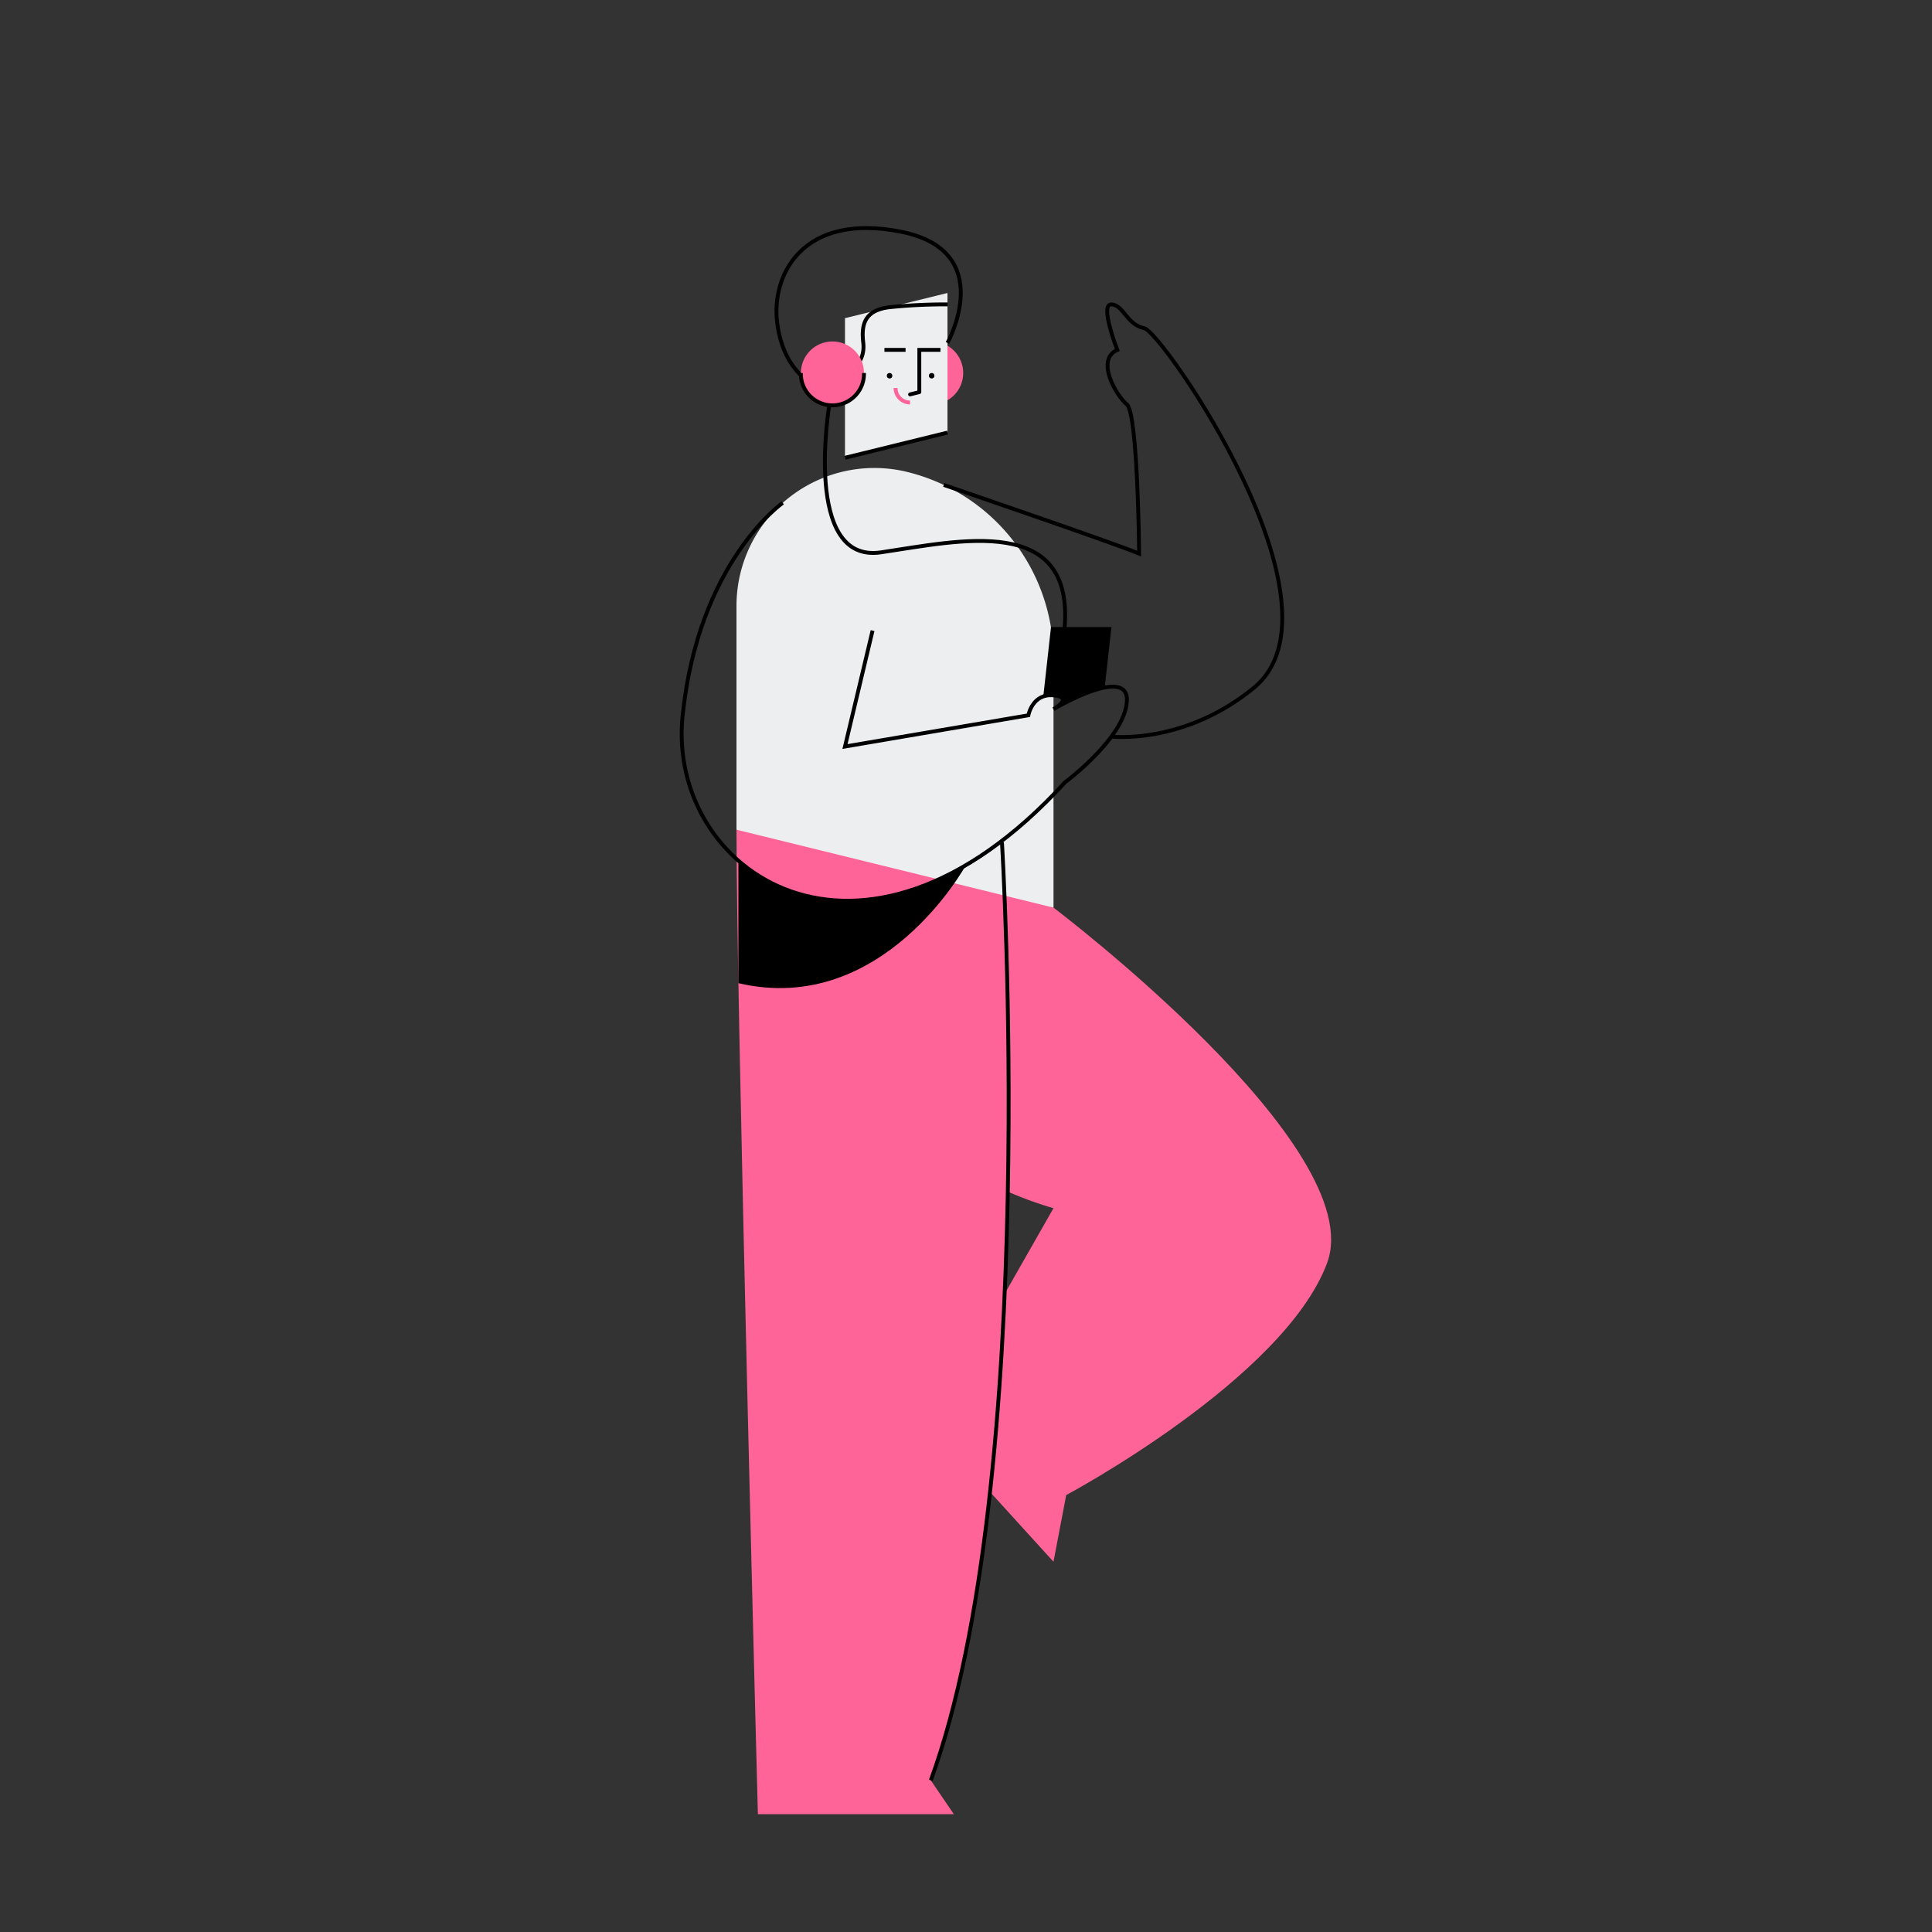 <svg viewBox="0 0 1000 1000" xmlns="http://www.w3.org/2000/svg"><rect x="0" y="0" width="1000" height="1000" fill="#333333" stroke="none"/><g fill="#ff6498"><path d="m545.29 469.79s164.07 124.06 141.57 184.06-135 120-135 120l-6.58 34.5-64.1-70.5 64.1-112.49s-55.28-15-64.1-42-29.55-150.53-29.55-150.53"/><circle cx="482.23" cy="193.06" r="16.33"/><path d="m518.61 436s20.19 329.5-36.83 485.5l11.91 17.5h-101.41s-11.08-419.09-11.08-509.54z"/></g><path d="m490.41 181.09v42.82l-53.05 13.03v-72.26l53.05-13.03z" fill="#edeeef"/><circle cx="460.44" cy="194.48" r="1.42"/><circle cx="482.23" cy="194.48" r="1.42"/><path d="m475.84 202.94v-21.85h10.95" fill="none" stroke="#000" stroke-miterlimit="10" stroke-width="2"/><path d="m457.77 181.09h10.95" fill="none" stroke="#000" stroke-miterlimit="10" stroke-width="2"/><path d="m440.86 192.29v7.59a7.42 7.42 0 0 1 -7.42-7.42c0-.23 0-.45 0-.67.45-4.61 7.42-4.13 7.42.5z" fill="#edeeef"/><g fill="none" stroke-miterlimit="10" stroke-width="2"><path d="m440.86 199.88a7.42 7.42 0 0 1 -7.42-7.42" stroke="#000"/><path d="m471.05 208.33a7.5 7.5 0 0 1 -7.51-7.5" stroke="#ff6498"/><g stroke="#000"><path d="m490.41 223.91-53.05 13.03"/><path d="m475.84 202.96-4.79 1.18" stroke-linecap="round"/><path d="m442 190.4s5.83-4.11 4.83-12.89 0-16.89 13.66-18.5a279.72 279.72 0 0 1 30-1.45"/><path d="m490.41 177.51s26.42-47.61-24.23-57.61-67.12 22.29-63.9 47.25c3.5 27.07 20.74 35 34.87 39.5"/></g></g><path d="m381.2 313.62v115.84l164.09 40.33v-129a99.38 99.38 0 0 0 -75.65-96.5 71.41 71.41 0 0 0 -88.44 69.34z" fill="#edeeef"/><circle cx="430.87" cy="193.06" fill="#ff6498" r="16.33"/><g fill="none" stroke="#000" stroke-miterlimit="10" stroke-width="2"><path d="m447.2 193.06a16.34 16.34 0 1 1 -32.67 0"/><path d="m518.61 436s20.19 329.5-36.83 485.5"/><path d="m405.16 260.26s-43.88 30.64-51.88 110.64 92 150 198 34c0 0 31-23 32-42s-38 4.16-38 4.16 11-6.16 0-7.16-13 10.33-13 10.33l-94.92 16.17 14.28-60"/></g><path d="m382.2 445.48v63.41c74.92 17.49 117.74-61.08 117.74-61.08-47.94 28.19-90.83 21.19-117.74-2.33z"/><path d="m545.29 359.9c5 .44 5.45 1.93 4.5 3.44l1.51.43c5.49-2.83 13.75-6.65 20.5-7.92l3.48-31.29h-31.28l-4 35.95a12.3 12.3 0 0 1 5.29-.61z"/><g fill="none" stroke="#000" stroke-miterlimit="10" stroke-width="2"><path d="m429.28 209.4s-14 82.5 26.67 76.5 100.66-20.34 95 40"/><path d="m488.49 251s88.51 30.23 101.13 35.56c0 0-.63-72.32-6.32-77.16s-16.35-23.12-5-28.31c0 0-9.33-23.87-3-23.53s7.67 10.34 17 12.34 107.98 144 56.7 186.1c-36.22 29.7-73.67 25.25-73.67 25.25"/></g></svg>